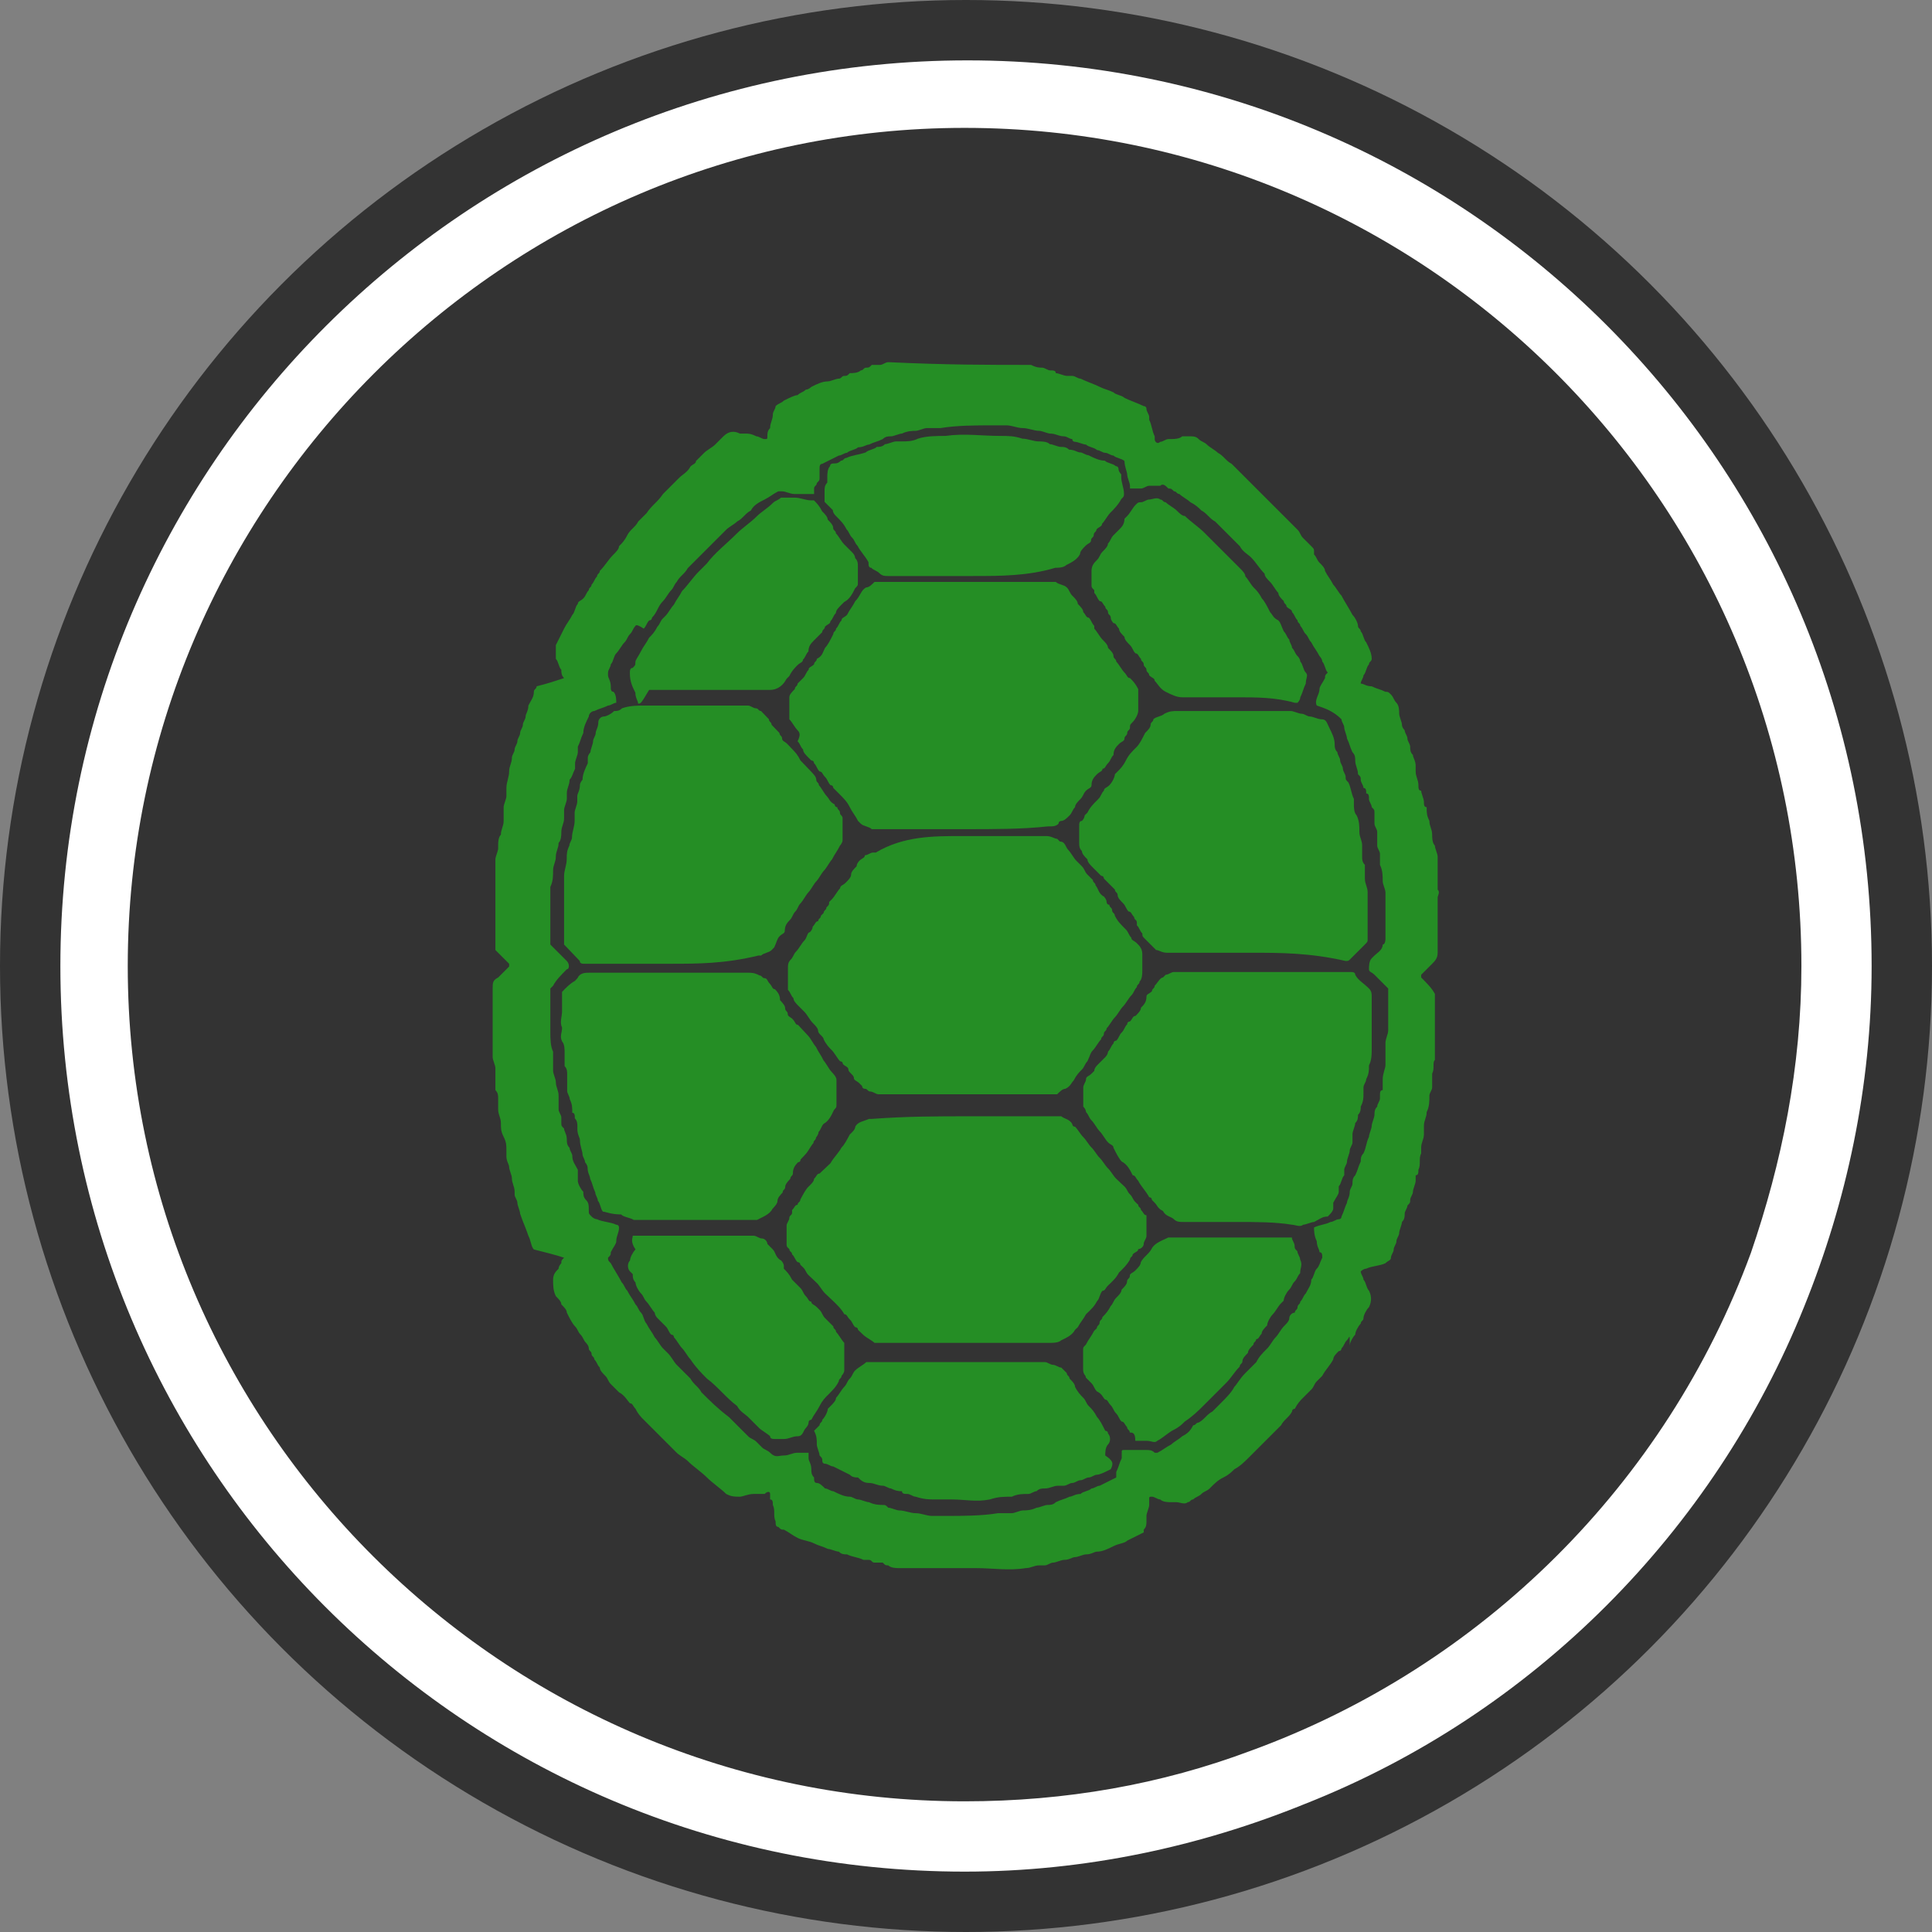<?xml version="1.0" encoding="UTF-8" standalone="no"?>
<!-- Roman Inozemtsev: https://github.com/mir-one/  -->

<svg
   xmlns:dc="http://purl.org/dc/elements/1.1/"
   xmlns:cc="http://creativecommons.org/ns#"
   xmlns:rdf="http://www.w3.org/1999/02/22-rdf-syntax-ns#"
   xmlns:svg="http://www.w3.org/2000/svg"
   xmlns="http://www.w3.org/2000/svg"
   xmlns:sodipodi="http://sodipodi.sourceforge.net/DTD/sodipodi-0.dtd"
   xmlns:inkscape="http://www.inkscape.org/namespaces/inkscape"
   version="1.1"
   id="Layer_1"
   x="0px"
   y="0px"
   viewBox="0 0 64 64"
   xml:space="preserve"
   sodipodi:docname="wB-bg-TN.svg"
   width="64"
   height="64"
   inkscape:version="0.92.3 (2405546, 2018-03-11)"><rect x="0" y="0" width="64" height="64" fill="#808080" stroke="none"/><defs
   id="defs83">
	
	
	

		
		
		
		
		
		
		
		
		
		
		
		
		
		
	
		
		
		
		
		
		
	</defs><sodipodi:namedview
   pagecolor="#ffffff"
   bordercolor="#666666"
   borderopacity="1"
   objecttolerance="10"
   gridtolerance="10"
   guidetolerance="10"
   inkscape:pageopacity="0"
   inkscape:pageshadow="2"
   inkscape:window-width="1366"
   inkscape:window-height="691"
   id="namedview81"
   showgrid="false"
   inkscape:zoom="3.5223881"
   inkscape:cx="-48.76204"
   inkscape:cy="46.909914"
   inkscape:window-x="0"
   inkscape:window-y="0"
   inkscape:window-maximized="1"
   inkscape:current-layer="Layer_1" />
<style
   type="text/css"
   id="style2">
	.st0{fill:#288D44;}
	.st1{fill:none;}
	.st2{fill:#206835;}
	.st3{fill:#FFFFFF;}
	.st4{fill:#58595B;}
</style>

<style
   id="style2-3"
   type="text/css">
	.st0{fill:#3F61AC;}
	.st1{fill:#FFFFFF;}
	.st2{fill:#2B388F;}
	.st3{fill:#58595B;}
</style><style
   type="text/css"
   id="style2-6">
	.st0{fill:#F79420;}
	.st1{fill:#D57E28;}
	.st2{fill:#FFFFFF;}
</style><circle
   style="opacity:1;fill:#333333;fill-opacity:1;fill-rule:nonzero;stroke:none;stroke-width:3;stroke-linecap:round;stroke-linejoin:bevel;stroke-miterlimit:4;stroke-dasharray:none;stroke-dashoffset:0;stroke-opacity:1;paint-order:stroke markers fill"
   id="path4778"
   cx="32"
   cy="32"
   r="32" /><path
   style="fill:#ffffff;stroke-width:1"
   d="M 32.047,2 C 15.489,2 2,15.417 2,32.001 2,48.585 15.396,62 31.955,62 c 4,0 7.814,-0.839 11.255,-2.236 C 50.783,56.782 56.777,50.727 59.769,43.274 61.164,39.827 62,36.007 62,32.001 62,15.417 48.605,2 32.047,2 Z m -0.093,2.236 c 15.256,0 27.72,12.392 27.72,27.765 0,3.354 -0.65,6.521 -1.673,9.502 -2.805,7.64 -8.892,13.695 -16.559,16.49 -2.977,1.118 -6.139,1.678 -9.488,1.678 -15.256,0 -27.722,-12.391 -27.722,-27.67 0,-15.279 12.466,-27.765 27.722,-27.765 z"
   id="path4-6"
   inkscape:connector-curvature="0" /><g
   id="g4899"
   style="fill:#258e25;fill-opacity:1;stroke-width:1.099"
   transform="matrix(0.91,0,0,0.91,1.942,1.623)"><path
     style="fill:#258e25;fill-opacity:1;stroke-width:1.099"
     inkscape:connector-curvature="0"
     id="path48"
     d="m 35.4,11.5 c 0,0 0,0.1 0,0 0.2,0.1 0.3,0.1 0.4,0.1 0.1,0 0.2,0.1 0.3,0.1 0.1,0 0.2,0 0.2,0.1 0.1,0 0.3,0.1 0.4,0.1 0.1,0 0.2,0 0.2,0 0.1,0 0.2,0.1 0.3,0.1 0.2,0.1 0.5,0.2 0.7,0.3 0.2,0.1 0.3,0.1 0.5,0.2 0.1,0.1 0.3,0.1 0.4,0.2 0.2,0.1 0.5,0.2 0.7,0.3 0,0 0.1,0 0.1,0.1 0,0.1 0.1,0.2 0.1,0.3 0,0 0,0.1 0,0.1 0.1,0.2 0.1,0.4 0.2,0.6 0,0 0,0 0,0.1 0,0.1 0.1,0.2 0.2,0.1 0.1,0 0.2,-0.1 0.3,-0.1 0.2,0 0.4,0 0.5,-0.1 0.1,0 0.2,0 0.3,0 0.1,0 0.2,0 0.3,0.1 0.1,0.1 0.2,0.1 0.3,0.2 0.1,0.1 0.3,0.2 0.4,0.3 0.2,0.1 0.3,0.3 0.5,0.4 0.1,0.1 0.2,0.2 0.3,0.3 0.2,0.2 0.4,0.4 0.6,0.6 0.2,0.2 0.4,0.4 0.6,0.6 0.2,0.2 0.4,0.4 0.6,0.6 0.1,0.1 0.2,0.2 0.3,0.3 0.1,0.1 0.1,0.2 0.2,0.3 0,0 0,0 0,0 0.1,0.1 0.2,0.2 0.3,0.3 0.1,0.1 0.1,0.1 0.1,0.2 0,0 0,0 0,0.1 0.1,0.1 0.1,0.2 0.2,0.3 0.1,0.1 0.2,0.2 0.2,0.3 0.1,0.2 0.2,0.3 0.3,0.5 0.1,0.1 0.2,0.3 0.3,0.4 0.1,0.2 0.3,0.5 0.4,0.7 0.1,0.1 0.2,0.3 0.2,0.4 0,0.1 0.1,0.1 0.1,0.2 0.1,0.1 0.1,0.3 0.2,0.4 0.1,0.2 0.2,0.4 0.2,0.6 0,0.1 -0.1,0.1 -0.1,0.2 -0.1,0.1 -0.1,0.3 -0.2,0.4 0,0.1 -0.1,0.2 -0.1,0.3 0.1,0 0.2,0.1 0.4,0.1 0.2,0.1 0.3,0.1 0.5,0.2 0.1,0 0.1,0 0.2,0.1 0.1,0.1 0.1,0.2 0.2,0.3 0.1,0.1 0.1,0.3 0.1,0.4 0,0.1 0.1,0.3 0.1,0.4 0,0.1 0.1,0.2 0.1,0.2 0,0.1 0.1,0.2 0.1,0.3 0,0.1 0.1,0.2 0.1,0.3 0,0.1 0,0.2 0.1,0.3 0,0.1 0.1,0.2 0.1,0.4 0,0.1 0,0.1 0,0.2 0,0.2 0.1,0.3 0.1,0.5 0,0.1 0,0.2 0.1,0.2 0,0.1 0.1,0.3 0.1,0.4 0,0.1 0,0.2 0.1,0.2 0,0.2 0,0.3 0.1,0.5 0,0.2 0.1,0.3 0.1,0.5 0,0.1 0,0.3 0.1,0.4 0,0.1 0.1,0.3 0.1,0.4 0,0.1 0,0.2 0,0.2 0,0.2 0,0.3 0,0.5 0,0.1 0,0.1 0,0.2 0,0.1 0,0.2 0,0.3 0.1,0.1 0,0.2 0,0.3 0,0.7 0,1.3 0,2 0,0.2 -0.1,0.3 -0.2,0.4 -0.1,0.1 -0.3,0.3 -0.4,0.4 0,0 0,0.1 0,0.1 0.2,0.2 0.4,0.4 0.5,0.6 0,0 0,0.1 0,0.1 0,0.8 0,1.5 0,2.3 -0.1,0.1 0,0.3 -0.1,0.5 0,0 0,0 0,0 0,0.2 0,0.3 0,0.5 0,0.1 -0.1,0.2 -0.1,0.3 0,0 0,0 0,0 0,0.2 0,0.4 -0.1,0.6 0,0.2 -0.1,0.3 -0.1,0.5 0,0.1 0,0.2 0,0.3 0,0.2 -0.1,0.3 -0.1,0.5 0,0.1 0,0.2 0,0.2 -0.1,0.2 0,0.4 -0.1,0.6 0,0.1 0,0.2 -0.1,0.2 0,0.1 0,0.1 0,0.2 0,0.1 -0.1,0.3 -0.1,0.4 0,0.1 -0.1,0.2 -0.1,0.3 0,0.1 0,0.1 -0.1,0.2 0,0.1 -0.1,0.2 -0.1,0.3 0,0.1 0,0.2 -0.1,0.3 0,0.1 -0.1,0.3 -0.1,0.4 0,0.1 -0.1,0.2 -0.1,0.3 0,0.1 -0.1,0.2 -0.1,0.3 0,0.1 -0.1,0.2 -0.1,0.3 0,0.1 -0.1,0.1 -0.2,0.2 -0.2,0.1 -0.5,0.1 -0.7,0.2 -0.1,0 -0.2,0.1 -0.2,0.1 0,0.1 0.1,0.2 0.1,0.3 0.1,0.1 0.1,0.3 0.2,0.4 0.1,0.2 0.1,0.4 0,0.6 -0.1,0.1 -0.2,0.3 -0.2,0.4 0,0.1 -0.1,0.1 -0.1,0.2 -0.1,0.1 -0.2,0.3 -0.2,0.4 -0.1,0.1 -0.2,0.3 -0.2,0.4 0,-0.5 0,-0.3 -0.1,-0.2 -0.1,0.1 -0.1,0.2 -0.2,0.3 0,0 0,0.1 -0.1,0.1 -0.1,0.1 -0.2,0.2 -0.2,0.3 -0.1,0.2 -0.3,0.4 -0.4,0.6 -0.1,0.1 -0.1,0.1 -0.2,0.2 -0.1,0.1 -0.1,0.2 -0.2,0.3 0,0 0,0 0,0 -0.1,0.1 -0.2,0.2 -0.3,0.3 -0.1,0.1 -0.2,0.2 -0.3,0.4 0,0 -0.1,0 -0.1,0.1 -0.1,0.2 -0.3,0.3 -0.4,0.5 -0.2,0.2 -0.4,0.4 -0.6,0.6 -0.2,0.2 -0.4,0.4 -0.6,0.6 -0.1,0.1 -0.3,0.3 -0.5,0.4 -0.1,0.1 -0.2,0.2 -0.4,0.3 -0.2,0.1 -0.3,0.2 -0.5,0.4 -0.1,0.1 -0.2,0.1 -0.3,0.2 -0.1,0.1 -0.2,0.1 -0.3,0.2 -0.1,0 -0.1,0.1 -0.2,0.1 -0.1,0.1 -0.3,0 -0.4,0 -0.1,0 -0.1,0 -0.2,0 -0.1,0 -0.3,0 -0.4,-0.1 -0.1,0 -0.2,-0.1 -0.3,-0.1 -0.1,0 -0.1,0 -0.1,0.1 0,0.1 0,0.1 0,0.2 0,0.1 -0.1,0.3 -0.1,0.4 0,0.1 0,0.1 0,0.2 0,0.1 0,0.2 -0.1,0.3 0,0 0,0.1 0,0.1 -0.2,0.1 -0.4,0.2 -0.6,0.3 -0.1,0.1 -0.3,0.1 -0.5,0.2 -0.2,0.1 -0.4,0.2 -0.6,0.2 -0.1,0 -0.2,0.1 -0.4,0.1 -0.1,0 -0.3,0.1 -0.4,0.1 -0.1,0 -0.2,0.1 -0.4,0.1 -0.1,0 -0.3,0.1 -0.4,0.1 -0.1,0 -0.2,0.1 -0.3,0.1 -0.1,0 -0.2,0 -0.2,0 -0.2,0 -0.3,0.1 -0.5,0.1 -0.6,0.1 -1.2,0 -1.8,0 -0.9,0 -1.9,0 -2.8,0 -0.1,0 -0.3,0 -0.4,-0.1 -0.1,0 -0.1,0 -0.2,-0.1 -0.1,0 -0.2,0 -0.3,0 -0.1,0 -0.1,-0.1 -0.2,-0.1 -0.1,0 -0.1,0 -0.2,0 -0.2,-0.1 -0.4,-0.1 -0.6,-0.2 -0.1,0 -0.2,0 -0.3,-0.1 -0.1,0 -0.3,-0.1 -0.4,-0.1 -0.2,-0.1 -0.3,-0.1 -0.5,-0.2 -0.2,-0.1 -0.4,-0.1 -0.6,-0.2 -0.2,-0.1 -0.3,-0.2 -0.5,-0.3 -0.1,0 -0.1,0 -0.2,-0.1 -0.1,0 -0.1,-0.1 -0.1,-0.2 -0.1,-0.2 0,-0.4 -0.1,-0.6 0,-0.1 0,-0.2 -0.1,-0.2 0,-0.1 0,-0.1 0,-0.2 0,-0.1 -0.1,-0.1 -0.2,0 0,0 0,0 0,0 -0.1,0 -0.2,0 -0.4,0 -0.2,0 -0.4,0.1 -0.5,0.1 -0.2,0 -0.3,0 -0.5,-0.1 C 24.1,52.4 23.8,52.2 23.6,52 23.4,51.8 23.1,51.6 22.9,51.4 22.8,51.3 22.6,51.2 22.5,51.1 22.4,51 22.3,50.9 22.3,50.9 22.1,50.7 21.8,50.4 21.6,50.2 21.5,50.1 21.4,50 21.3,49.9 21.2,49.8 21.1,49.7 21,49.5 20.9,49.4 20.9,49.3 20.8,49.3 20.7,49.2 20.6,49 20.4,48.9 20.3,48.8 20.2,48.7 20.1,48.6 20,48.5 20,48.4 19.9,48.3 19.8,48.2 19.7,48.1 19.7,48 c -0.1,-0.1 -0.1,-0.2 -0.2,-0.3 0,-0.1 -0.1,-0.1 -0.1,-0.2 0,-0.1 -0.1,-0.1 -0.1,-0.2 0,-0.1 -0.1,-0.2 -0.1,-0.2 C 19.1,47 19.1,46.9 19,46.8 18.9,46.7 18.9,46.6 18.8,46.5 18.7,46.4 18.6,46.2 18.5,46 c 0,-0.1 -0.1,-0.2 -0.2,-0.3 0,-0.1 -0.1,-0.2 -0.2,-0.3 C 18,45.2 18,45 18,44.8 c 0,-0.2 0.1,-0.3 0.2,-0.4 0,-0.1 0.1,-0.2 0.1,-0.2 0,-0.1 0,-0.1 0.1,-0.2 -0.3,-0.1 -0.7,-0.2 -1.1,-0.3 -0.1,-0.1 -0.1,-0.3 -0.2,-0.5 -0.1,-0.3 -0.2,-0.5 -0.3,-0.8 0,-0.1 -0.1,-0.3 -0.1,-0.4 0,-0.1 -0.1,-0.2 -0.1,-0.3 0,0 0,-0.1 0,-0.1 0,-0.2 -0.1,-0.3 -0.1,-0.5 0,-0.1 -0.1,-0.3 -0.1,-0.4 0,-0.1 -0.1,-0.2 -0.1,-0.4 0,-0.1 0,-0.1 0,-0.2 0,-0.2 0,-0.3 -0.1,-0.5 -0.1,-0.2 -0.1,-0.3 -0.1,-0.5 0,-0.2 -0.1,-0.3 -0.1,-0.5 0,-0.1 0,-0.2 0,-0.4 0,-0.1 0,-0.2 -0.1,-0.3 0,0 0,0 0,-0.1 0,-0.1 0,-0.3 0,-0.4 0,-0.1 0,-0.2 0,-0.3 0,-0.1 -0.1,-0.3 -0.1,-0.4 0,-0.1 0,-0.2 0,-0.3 0,0 0,-0.1 0,-0.1 0,-0.6 0,-1.3 0,-1.9 0,-0.1 0,-0.1 0,-0.2 0,-0.2 0,-0.3 0.2,-0.4 0.1,-0.1 0.3,-0.3 0.4,-0.4 0,0 0,-0.1 0,-0.1 -0.2,-0.2 -0.4,-0.4 -0.5,-0.5 0,0 0,-0.1 0,-0.1 0,-0.7 0,-1.3 0,-2 0,-0.1 0,-0.3 0,-0.4 0,0 0,-0.1 0,-0.1 0,-0.1 0,-0.2 0,-0.3 0,0 0,0 0,0 0,-0.1 0,-0.3 0,-0.4 0,-0.1 0.1,-0.3 0.1,-0.4 0,0 0,0 0,-0.1 0,-0.1 0,-0.3 0.1,-0.4 0,0 0,0 0,0 0,-0.2 0.1,-0.3 0.1,-0.5 0,-0.1 0,-0.2 0,-0.3 0,-0.1 0,-0.1 0,-0.2 0,-0.1 0.1,-0.3 0.1,-0.4 0,-0.1 0,-0.2 0,-0.3 0,-0.2 0.1,-0.4 0.1,-0.6 0,-0.2 0.1,-0.3 0.1,-0.5 0,-0.1 0.1,-0.2 0.1,-0.3 0,-0.1 0.1,-0.2 0.1,-0.3 0,-0.1 0.1,-0.2 0.1,-0.3 0,-0.1 0.1,-0.2 0.1,-0.3 0,-0.1 0.1,-0.2 0.1,-0.3 0,-0.1 0.1,-0.2 0.1,-0.4 0,0 0,0 0,0 0.1,-0.2 0.2,-0.3 0.2,-0.5 0,-0.1 0.1,-0.1 0.1,-0.2 0.4,-0.1 0.7,-0.2 1,-0.3 -0.1,-0.1 -0.1,-0.2 -0.1,-0.3 -0.1,-0.1 -0.1,-0.3 -0.2,-0.4 0,0 0,0 0,0 0,-0.2 0,-0.3 0,-0.5 0.1,-0.2 0.2,-0.4 0.3,-0.6 0.1,-0.2 0.2,-0.3 0.3,-0.5 0.1,-0.1 0.1,-0.3 0.2,-0.4 0,-0.1 0.1,-0.1 0.2,-0.2 0.1,-0.1 0.1,-0.2 0.2,-0.3 0,-0.1 0.1,-0.1 0.1,-0.2 0.1,-0.1 0.1,-0.2 0.2,-0.3 0,-0.1 0.1,-0.1 0.1,-0.2 0.2,-0.2 0.3,-0.4 0.5,-0.6 0.1,-0.1 0.2,-0.2 0.2,-0.3 0.1,-0.1 0.2,-0.2 0.3,-0.4 0.1,-0.2 0.3,-0.3 0.4,-0.5 0.1,-0.1 0.2,-0.2 0.3,-0.3 0.2,-0.3 0.4,-0.4 0.6,-0.7 0.2,-0.2 0.4,-0.4 0.6,-0.6 0.1,-0.1 0.3,-0.2 0.4,-0.4 0.1,-0.1 0.2,-0.1 0.2,-0.2 0.1,-0.1 0.2,-0.2 0.3,-0.3 0.1,-0.1 0.3,-0.2 0.4,-0.3 0.1,-0.1 0.2,-0.2 0.3,-0.3 0.2,-0.2 0.4,-0.2 0.6,-0.1 0.1,0 0.1,0 0.2,0 0.1,0 0.2,0 0.4,0.1 0.1,0 0.2,0.1 0.3,0.1 0.1,0 0.1,0 0.1,-0.1 0,-0.1 0,-0.2 0.1,-0.3 0,-0.2 0.1,-0.3 0.1,-0.5 0,-0.1 0.1,-0.2 0.1,-0.3 0.1,-0.1 0.2,-0.1 0.3,-0.2 0.2,-0.1 0.4,-0.2 0.5,-0.2 0.1,-0.1 0.2,-0.1 0.3,-0.2 0.1,0 0.2,-0.1 0.2,-0.1 0.2,-0.1 0.4,-0.2 0.6,-0.2 0.1,0 0.3,-0.1 0.4,-0.1 0.1,0 0.1,-0.1 0.2,-0.1 0.1,0 0.1,0 0.2,-0.1 0.1,0 0.3,0 0.4,-0.1 0.1,0 0.1,-0.1 0.2,-0.1 0.1,0 0.1,0 0.2,-0.1 0.1,0 0.2,0 0.3,0 0.1,0 0.2,-0.1 0.3,-0.1 2.1,0.1 3.6,0.1 5.2,0.1 z m 10.4,12.4 c -0.1,-0.2 0.1,-0.4 0.1,-0.6 0,-0.1 0.1,-0.2 0.2,-0.4 0,-0.1 0,-0.1 0.1,-0.2 0,0 0,0 0,0 -0.1,-0.1 -0.1,-0.3 -0.2,-0.4 0,-0.1 -0.1,-0.2 -0.1,-0.2 -0.1,-0.2 -0.2,-0.3 -0.3,-0.5 -0.1,-0.1 -0.1,-0.2 -0.2,-0.3 -0.1,-0.1 -0.1,-0.2 -0.2,-0.3 0,-0.1 -0.1,-0.1 -0.1,-0.2 -0.1,-0.1 -0.1,-0.2 -0.2,-0.3 0,-0.1 -0.1,-0.1 -0.2,-0.2 0,-0.1 -0.1,-0.1 -0.1,-0.2 C 44.5,20 44.4,19.9 44.4,19.8 44.3,19.7 44.2,19.5 44.1,19.4 44,19.3 43.9,19.2 43.9,19.1 43.7,18.9 43.6,18.7 43.4,18.5 43.3,18.4 43.1,18.3 43,18.1 42.9,18 42.8,17.9 42.7,17.8 42.5,17.6 42.3,17.4 42.1,17.2 41.9,17.1 41.8,16.9 41.6,16.8 41.5,16.7 41.4,16.6 41.2,16.5 41.1,16.4 40.9,16.3 40.8,16.2 40.7,16.2 40.7,16.1 40.6,16.1 40.5,16 40.5,16 40.4,16 c -0.1,-0.1 -0.2,-0.2 -0.3,-0.1 0,0 -0.1,0 -0.1,0 -0.1,0 -0.2,0 -0.3,0 -0.1,0 -0.2,0.1 -0.3,0.1 -0.1,0 -0.2,0 -0.3,0 0,0 -0.1,0 -0.1,0 0,0 0,-0.1 0,-0.1 0,-0.1 -0.1,-0.3 -0.1,-0.4 0,-0.1 -0.1,-0.3 -0.1,-0.5 -0.1,-0.1 -0.3,-0.1 -0.4,-0.2 -0.1,0 -0.2,-0.1 -0.3,-0.1 -0.1,0 -0.2,-0.1 -0.3,-0.1 -0.1,-0.1 -0.3,-0.1 -0.4,-0.2 -0.1,0 -0.3,-0.1 -0.4,-0.1 0,0 -0.1,0 -0.1,-0.1 -0.1,0 -0.2,-0.1 -0.3,-0.1 -0.2,0 -0.3,-0.1 -0.5,-0.1 -0.1,0 -0.3,-0.1 -0.4,-0.1 -0.2,0 -0.4,-0.1 -0.6,-0.1 -0.2,0 -0.4,-0.1 -0.6,-0.1 -0.2,0 -0.3,0 -0.5,0 -0.6,0 -1.3,0 -1.9,0.1 -0.2,0 -0.3,0 -0.5,0 0,0 0,0 0,0 -0.1,0 -0.3,0.1 -0.4,0.1 -0.1,0 -0.3,0 -0.5,0.1 -0.1,0 -0.3,0.1 -0.4,0.1 -0.1,0 -0.2,0 -0.3,0.1 -0.2,0.1 -0.3,0.1 -0.5,0.2 -0.1,0 -0.2,0.1 -0.4,0.1 -0.1,0.1 -0.3,0.1 -0.4,0.2 -0.1,0 -0.2,0.1 -0.3,0.1 -0.2,0.1 -0.4,0.2 -0.6,0.3 -0.1,0 -0.1,0.1 -0.1,0.2 0,0.1 0,0.2 0,0.3 0,0.1 0,0.1 -0.1,0.2 0,0.1 -0.1,0.1 -0.1,0.2 0,0.1 0,0.1 0,0.2 0,0 0,0 -0.1,0 -0.2,0 -0.4,0 -0.6,0 -0.2,0 -0.3,-0.1 -0.5,-0.1 0,0 -0.1,0 -0.1,0 -0.2,0.1 -0.3,0.2 -0.5,0.3 -0.2,0.1 -0.4,0.2 -0.5,0.4 -0.2,0.1 -0.3,0.3 -0.5,0.4 -0.1,0.1 -0.3,0.2 -0.4,0.3 -0.1,0.1 -0.3,0.3 -0.4,0.4 -0.2,0.2 -0.4,0.4 -0.6,0.6 -0.1,0.1 -0.3,0.3 -0.4,0.4 -0.1,0.2 -0.3,0.3 -0.4,0.5 -0.1,0.1 -0.1,0.2 -0.2,0.3 -0.1,0.1 -0.2,0.3 -0.3,0.4 -0.2,0.2 -0.2,0.4 -0.4,0.6 0,0 0,0.1 -0.1,0.1 -0.1,0.1 -0.1,0.2 -0.2,0.3 C 21,20.9 21,21 21,21 c -0.1,0.1 -0.1,0.2 -0.2,0.3 -0.1,0.1 -0.1,0.2 -0.2,0.3 -0.1,0.1 -0.2,0.3 -0.3,0.4 -0.1,0.1 -0.1,0.3 -0.2,0.4 0,0.1 -0.1,0.2 -0.1,0.3 0,0.1 0,0.1 0,0.1 0,0.1 0.1,0.2 0.1,0.4 0,0.1 0,0.2 0.1,0.2 0.1,0.1 0.1,0.3 0.1,0.4 0,0 0,0 0,0 -0.1,0 -0.2,0.1 -0.3,0.1 -0.2,0.1 -0.3,0.1 -0.5,0.2 -0.1,0 -0.2,0.1 -0.2,0.2 -0.1,0.2 -0.2,0.4 -0.2,0.6 -0.1,0.2 -0.1,0.3 -0.2,0.5 0,0.1 0,0.1 0,0.2 0,0.1 -0.1,0.3 -0.1,0.4 0,0.1 0,0.1 0,0.2 -0.1,0.2 -0.1,0.3 -0.2,0.4 0,0.2 -0.1,0.3 -0.1,0.5 0,0.1 0,0.1 0,0.2 0,0.1 -0.1,0.3 -0.1,0.4 0,0.1 0,0.2 0,0.3 0,0.2 -0.1,0.3 -0.1,0.5 0,0.1 0,0.3 -0.1,0.4 0,0.2 -0.1,0.3 -0.1,0.5 0,0.2 -0.1,0.3 -0.1,0.5 0,0.2 0,0.4 -0.1,0.6 0,0.1 0,0.3 0,0.4 0,0.1 0,0.3 0,0.4 0,0.2 0,0.4 0,0.6 0,0.2 0,0.4 0,0.6 0,0 0,0.1 0,0.1 0.2,0.2 0.4,0.4 0.6,0.6 0.1,0.1 0.1,0.3 0,0.3 -0.2,0.2 -0.4,0.4 -0.5,0.6 0,0 -0.1,0.1 -0.1,0.1 0,0.2 0,0.5 0,0.7 0,0.2 0,0.4 0,0.5 0,0.1 0,0.3 0,0.4 0,0.2 0,0.5 0.1,0.7 0,0.1 0,0.3 0,0.4 0,0.1 0,0.2 0,0.3 0,0.1 0.1,0.3 0.1,0.4 0,0 0,0 0,0 0,0.2 0.1,0.3 0.1,0.5 0,0.1 0,0.2 0,0.3 0,0.1 0,0.1 0,0.2 0,0.1 0.1,0.2 0.1,0.3 0,0.1 0,0.1 0,0.2 0,0.1 0,0.1 0.1,0.2 0,0.1 0.1,0.2 0.1,0.4 0,0.1 0,0.2 0.1,0.3 0,0.1 0.1,0.2 0.1,0.3 0,0.2 0.1,0.3 0.2,0.5 0,0 0,0.1 0,0.2 0,0.1 0,0.1 0,0.2 0,0.1 0.1,0.3 0.2,0.4 0,0.1 0,0.2 0.1,0.3 0.1,0.1 0.1,0.2 0.1,0.4 0,0.1 0,0.1 0.1,0.2 0.1,0.1 0.2,0.1 0.2,0.1 0.2,0.1 0.5,0.1 0.7,0.2 0.1,0 0.1,0.1 0.1,0.1 0,0.2 -0.1,0.3 -0.1,0.5 0,0.1 -0.1,0.2 -0.2,0.4 0,0.1 0,0.1 -0.1,0.2 0,0.1 0,0.1 0.1,0.2 0.1,0.2 0.3,0.5 0.4,0.7 0.1,0.1 0.1,0.2 0.2,0.3 0.1,0.2 0.2,0.3 0.3,0.5 0.1,0.1 0.1,0.2 0.2,0.3 0.1,0.1 0.1,0.3 0.2,0.4 0.1,0.2 0.2,0.3 0.3,0.5 0.1,0.1 0.2,0.3 0.3,0.4 0.1,0.1 0.1,0.1 0.2,0.2 0.1,0.1 0.2,0.3 0.3,0.4 0.2,0.2 0.3,0.3 0.5,0.5 0.1,0.2 0.3,0.3 0.4,0.5 0.3,0.3 0.6,0.6 1,0.9 0.2,0.2 0.4,0.4 0.6,0.6 0,0 0.1,0.1 0.1,0.1 0.1,0.1 0.2,0.1 0.3,0.2 0.1,0.1 0.1,0.1 0.2,0.2 0.1,0.1 0.2,0.1 0.3,0.2 0.2,0.2 0.3,0.1 0.5,0.1 0.2,0 0.3,-0.1 0.5,-0.1 0.1,0 0.2,0 0.3,0 0,0 0.1,0 0.1,0 0,0.1 0,0.1 0,0.2 0,0.1 0.1,0.2 0.1,0.4 0,0.1 0,0.2 0.1,0.3 0,0.1 0,0.2 0.1,0.2 0.1,0 0.2,0.1 0.3,0.2 0.1,0 0.2,0.1 0.3,0.1 0.2,0.1 0.4,0.2 0.6,0.2 0.1,0 0.2,0.1 0.3,0.1 0.1,0 0.3,0.1 0.4,0.1 0.2,0.1 0.4,0.1 0.5,0.1 0.1,0 0.1,0 0.2,0.1 0.1,0 0.3,0.1 0.4,0.1 0.2,0 0.4,0.1 0.6,0.1 0.2,0 0.4,0.1 0.6,0.1 0.2,0 0.3,0 0.5,0 0.6,0 1.3,0 1.9,-0.1 0.2,0 0.3,0 0.5,0 0,0 0,0 0,0 0.1,0 0.3,-0.1 0.4,-0.1 0.1,0 0.3,0 0.5,-0.1 0.1,0 0.3,-0.1 0.4,-0.1 0.1,0 0.2,0 0.3,-0.1 0.2,-0.1 0.3,-0.1 0.5,-0.2 0.1,0 0.2,-0.1 0.4,-0.1 0.1,-0.1 0.3,-0.1 0.4,-0.2 0.1,0 0.2,-0.1 0.3,-0.1 0.2,-0.1 0.4,-0.2 0.6,-0.3 0,-0.1 0,-0.2 0,-0.2 0.1,-0.2 0.1,-0.3 0.2,-0.5 0,-0.1 0,-0.1 0,-0.2 0,-0.1 0,-0.1 0.1,-0.1 0.2,0 0.4,0 0.6,0 0.1,0 0.1,0 0.2,0 0.1,0 0.2,0 0.3,0.1 0,0 0,0 0.1,0 0.2,-0.1 0.3,-0.2 0.5,-0.3 0.1,-0.1 0.3,-0.2 0.4,-0.3 0.2,-0.1 0.3,-0.2 0.4,-0.4 0.1,0 0.1,-0.1 0.2,-0.1 0.2,-0.1 0.3,-0.3 0.5,-0.4 0.1,-0.1 0.2,-0.2 0.3,-0.3 0.2,-0.2 0.4,-0.4 0.5,-0.6 0.1,-0.1 0.2,-0.3 0.4,-0.5 0.1,-0.1 0.3,-0.3 0.4,-0.4 0.1,-0.2 0.2,-0.3 0.4,-0.5 0.1,-0.1 0.2,-0.3 0.3,-0.4 0.1,-0.1 0.2,-0.3 0.3,-0.4 0.1,-0.1 0.2,-0.2 0.2,-0.3 0,-0.1 0.1,-0.2 0.2,-0.2 0,-0.1 0.1,-0.1 0.1,-0.2 0,-0.1 0.1,-0.1 0.1,-0.2 0.1,-0.1 0.1,-0.2 0.2,-0.3 0.1,-0.2 0.2,-0.3 0.2,-0.5 0.1,-0.1 0.1,-0.3 0.2,-0.4 0.1,-0.1 0.1,-0.2 0.2,-0.4 0,0 0,0 0,0 0,-0.1 0,-0.2 -0.1,-0.2 0,-0.1 -0.1,-0.2 -0.1,-0.4 -0.1,-0.2 -0.1,-0.4 -0.1,-0.5 0.2,-0.1 0.4,-0.1 0.6,-0.2 0.1,0 0.2,-0.1 0.3,-0.1 0,0 0.1,0 0.1,-0.1 0.1,-0.2 0.1,-0.3 0.2,-0.5 0,-0.1 0.1,-0.2 0.1,-0.4 0,-0.1 0.1,-0.2 0.1,-0.3 0,-0.1 0,-0.2 0.1,-0.3 0.1,-0.2 0.1,-0.3 0.2,-0.5 0,-0.1 0,-0.2 0.1,-0.3 0.1,-0.2 0.1,-0.4 0.2,-0.6 0,-0.1 0.1,-0.3 0.1,-0.4 0,-0.1 0.1,-0.3 0.1,-0.4 0,-0.1 0,-0.2 0.1,-0.3 0,-0.1 0.1,-0.2 0.1,-0.3 0,0 0,-0.1 0,-0.1 0,-0.1 0,-0.2 0.1,-0.2 0,-0.1 0,-0.2 0,-0.4 0,-0.2 0.1,-0.4 0.1,-0.5 0,-0.1 0,-0.3 0,-0.4 0,-0.1 0,-0.3 0,-0.4 0,0 0,0 0,0 0,-0.2 0.1,-0.3 0.1,-0.5 0,-0.1 0,-0.3 0,-0.4 0,-0.2 0,-0.4 0,-0.6 0,-0.2 0,-0.4 0,-0.5 0,0 0,0 0,0 -0.1,-0.1 -0.1,-0.1 -0.2,-0.2 -0.1,-0.1 -0.2,-0.2 -0.3,-0.3 -0.1,-0.1 -0.2,-0.1 -0.2,-0.2 0,-0.1 0,-0.3 0.1,-0.4 0,0 0.1,-0.1 0.1,-0.1 0.1,-0.1 0.3,-0.2 0.3,-0.4 0.1,0 0.1,-0.2 0.1,-0.2 0,-0.2 0,-0.3 0,-0.5 0,-0.2 0,-0.5 0,-0.7 0,-0.2 0,-0.3 0,-0.5 0,0 0,0 0,0 0,-0.1 -0.1,-0.3 -0.1,-0.4 0,-0.2 0,-0.4 -0.1,-0.6 0,-0.1 0,-0.2 0,-0.4 0,0 0,0 0,0 0,-0.1 -0.1,-0.2 -0.1,-0.3 0,-0.1 0,-0.2 0,-0.3 0,-0.1 0,-0.2 0,-0.2 0,-0.1 -0.1,-0.2 -0.1,-0.3 0,-0.1 0,-0.2 0,-0.2 0,-0.1 0,-0.1 0,-0.2 0,-0.1 0,-0.1 -0.1,-0.2 0,-0.1 -0.1,-0.2 -0.1,-0.3 0,-0.1 0,-0.2 -0.1,-0.2 0,-0.1 0,-0.2 -0.1,-0.2 0,-0.1 -0.1,-0.2 -0.1,-0.3 0,-0.1 0,-0.1 -0.1,-0.2 0,-0.2 -0.1,-0.3 -0.1,-0.5 0,-0.1 0,-0.2 -0.1,-0.3 -0.1,-0.2 -0.1,-0.3 -0.2,-0.5 0,-0.1 -0.1,-0.3 -0.1,-0.4 0,-0.1 -0.1,-0.2 -0.1,-0.3 -0.3,-0.3 -0.6,-0.4 -0.9,-0.5 z"
     class="st3" /><path
     style="fill:#258e25;fill-opacity:1;stroke-width:1.099"
     inkscape:connector-curvature="0"
     id="path50"
     d="m 32.849,28.651 c 1,0 2,0 3.1,0 0.2,0 0.3,0.1 0.4,0.1 0,0 0.1,0.1 0.1,0.1 0.2,0 0.2,0.2 0.3,0.3 0.1,0.1 0.2,0.3 0.3,0.4 0.1,0.1 0.1,0.1 0.2,0.2 0.1,0.1 0.1,0.2 0.2,0.3 0.1,0.1 0.1,0.1 0.2,0.2 0,0.1 0.1,0.1 0.1,0.2 0.1,0.1 0.1,0.3 0.3,0.4 0,0 0.1,0.1 0.1,0.2 0,0 0,0.1 0.1,0.1 0,0.1 0.1,0.1 0.1,0.2 0,0.1 0.1,0.1 0.1,0.2 0.1,0.2 0.2,0.3 0.4,0.5 0.1,0.1 0.1,0.2 0.2,0.3 0,0.1 0.1,0.1 0.2,0.2 0.1,0.1 0.2,0.2 0.2,0.4 0,0.2 0,0.4 0,0.6 0,0.1 0,0.3 -0.1,0.4 0,0.1 -0.1,0.1 -0.1,0.2 -0.1,0.1 -0.1,0.2 -0.2,0.3 -0.1,0.1 -0.2,0.3 -0.3,0.4 -0.1,0.1 -0.2,0.3 -0.3,0.4 -0.1,0.1 -0.2,0.3 -0.3,0.4 0,0.1 -0.1,0.1 -0.1,0.2 0,0.1 -0.1,0.1 -0.1,0.2 -0.1,0.1 -0.2,0.3 -0.3,0.4 -0.1,0.1 -0.1,0.2 -0.2,0.4 -0.1,0.1 -0.1,0.2 -0.2,0.3 -0.1,0.1 -0.2,0.2 -0.3,0.4 -0.1,0.1 -0.1,0.2 -0.3,0.3 -0.1,0 -0.2,0.1 -0.3,0.2 0,0 -0.1,0 -0.1,0 -2.1,0 -4.3,0 -6.4,0 -0.1,0 -0.2,-0.1 -0.3,-0.1 -0.1,0 -0.1,-0.1 -0.2,-0.1 -0.1,0 -0.1,-0.1 -0.1,-0.1 0,0 -0.1,-0.1 -0.1,-0.1 -0.1,-0.1 -0.2,-0.1 -0.2,-0.2 0,-0.1 -0.2,-0.2 -0.2,-0.3 0,-0.1 -0.1,-0.1 -0.2,-0.2 0,0 0,-0.1 -0.1,-0.1 -0.1,-0.1 -0.2,-0.3 -0.3,-0.4 -0.1,-0.1 -0.2,-0.2 -0.3,-0.4 0,-0.1 -0.2,-0.2 -0.2,-0.3 0,-0.1 -0.1,-0.2 -0.2,-0.3 -0.1,-0.1 -0.2,-0.3 -0.3,-0.4 -0.1,-0.1 -0.1,-0.1 -0.2,-0.2 -0.1,-0.1 -0.2,-0.2 -0.2,-0.3 -0.1,-0.1 -0.1,-0.2 -0.2,-0.3 0,0 0,-0.1 0,-0.1 0,-0.2 0,-0.4 0,-0.7 0,-0.1 0,-0.2 0.1,-0.3 0.1,-0.1 0.1,-0.2 0.2,-0.3 0.1,-0.1 0.2,-0.3 0.3,-0.4 0.1,-0.1 0.1,-0.3 0.2,-0.3 0,0 0.1,-0.1 0.1,-0.2 0,0 0,0 0,0 0.1,-0.1 0.1,-0.2 0.2,-0.2 0,-0.1 0.1,-0.1 0.1,-0.2 0,0 0.1,-0.1 0.1,-0.1 0,-0.1 0.1,-0.1 0.1,-0.2 0.1,-0.1 0.1,-0.1 0.1,-0.2 0,0 0.1,-0.1 0.1,-0.1 0.1,-0.1 0.2,-0.3 0.3,-0.4 0,-0.1 0.1,-0.1 0.2,-0.2 0.1,-0.1 0.2,-0.2 0.2,-0.3 0,-0.1 0.1,-0.2 0.2,-0.3 0,-0.1 0.1,-0.2 0.1,-0.2 0.1,-0.1 0.2,-0.1 0.2,-0.2 0.1,0 0.2,-0.1 0.3,-0.1 0,0 0.1,0 0.1,0 1,-0.6 2.1,-0.6 3.1,-0.6 z"
     class="st3" /><path
     style="fill:#258e25;fill-opacity:1;stroke-width:1.099"
     inkscape:connector-curvature="0"
     id="path52"
     d="m 33.1,38.852 c 1.1,0 2.1,0 3.2,0 0.1,0 0.1,0 0.2,0 0.1,0.095 0.3,0.095 0.4,0.284 0,0 0,0.095 0.1,0.095 0.1,0.095 0.2,0.284 0.3,0.379 0.1,0.095 0.2,0.284 0.3,0.379 0.1,0.095 0.2,0.284 0.3,0.379 0.1,0.095 0.2,0.284 0.3,0.379 0.1,0.095 0.2,0.284 0.3,0.379 0.1,0.095 0.2,0.19 0.3,0.284 0.1,0.095 0.1,0.19 0.2,0.284 0.1,0.095 0.1,0.19 0.2,0.284 0,0 0.1,0.095 0.1,0.095 0,0.095 0.1,0.095 0.1,0.19 0.1,0.095 0.1,0.19 0.2,0.19 0,0 0,0.095 0,0.095 0,0.19 0,0.474 0,0.664 0,0.095 -0.1,0.19 -0.1,0.284 0,0.095 -0.1,0.19 -0.2,0.19 0,0.095 -0.1,0.095 -0.2,0.19 0,0.095 -0.1,0.095 -0.1,0.19 -0.1,0.19 -0.3,0.379 -0.4,0.474 -0.1,0.19 -0.2,0.284 -0.4,0.474 -0.1,0.095 -0.1,0.19 -0.2,0.19 -0.1,0.095 -0.1,0.284 -0.2,0.379 -0.1,0.19 -0.2,0.284 -0.4,0.474 -0.1,0.19 -0.2,0.284 -0.3,0.474 0,0 -0.1,0.095 -0.1,0.095 -0.1,0.19 -0.3,0.284 -0.5,0.379 C 36.4,47.1 36.2,47.1 36.1,47.1 c -2.1,0 -4.2,0 -6.2,0 -0.1,0 -0.1,0 -0.2,0 -0.1,-0.095 -0.3,-0.19 -0.4,-0.284 0,0 -0.1,-0.095 -0.1,-0.095 0,0 -0.1,-0.095 -0.1,-0.095 0,0 0,-0.095 -0.1,-0.095 -0.1,-0.095 -0.1,-0.19 -0.2,-0.284 -0.1,-0.095 -0.1,-0.19 -0.2,-0.19 -0.1,-0.19 -0.3,-0.379 -0.4,-0.474 -0.1,-0.095 -0.2,-0.19 -0.3,-0.284 -0.1,-0.095 -0.2,-0.284 -0.3,-0.379 -0.1,-0.095 -0.2,-0.19 -0.3,-0.284 -0.1,-0.095 -0.1,-0.19 -0.2,-0.284 0,0 -0.1,-0.095 -0.1,-0.095 0,0 0,-0.095 -0.1,-0.095 -0.1,-0.095 -0.1,-0.19 -0.2,-0.284 0,-0.095 -0.1,-0.095 -0.1,-0.19 -0.1,-0.095 -0.1,-0.095 -0.1,-0.19 0,-0.19 0,-0.474 0,-0.664 0,-0.095 0.1,-0.19 0.1,-0.284 0,-0.095 0.1,-0.095 0.1,-0.19 0,0 0,0 0,-0.095 0.1,-0.095 0.1,-0.19 0.2,-0.19 0,-0.095 0.1,-0.095 0.1,-0.19 0.1,-0.19 0.2,-0.379 0.3,-0.474 0.1,-0.095 0.2,-0.19 0.2,-0.284 0.1,-0.095 0.1,-0.19 0.2,-0.19 0,0 0.1,-0.095 0.1,-0.095 0.1,-0.095 0.2,-0.19 0.3,-0.284 0.1,-0.19 0.3,-0.379 0.4,-0.569 0.1,-0.095 0.2,-0.284 0.3,-0.474 0.1,-0.095 0.2,-0.19 0.2,-0.284 0.1,-0.19 0.3,-0.19 0.5,-0.284 0,0 0.1,0 0.1,0 1.3,-0.095 2.4,-0.095 3.5,-0.095 z"
     class="st3" /><path
     style="fill:#258e25;fill-opacity:1;stroke-width:1.099"
     inkscape:connector-curvature="0"
     id="path54"
     d="m 33,28.4 c -1.1,0 -2.1,0 -3.2,0 -0.1,0 -0.1,0 -0.2,0 -0.1,-0.1 -0.3,-0.1 -0.4,-0.2 0,0 -0.1,-0.1 -0.1,-0.1 C 29,27.9 28.9,27.8 28.8,27.6 28.7,27.4 28.6,27.3 28.4,27.1 28.3,27 28.3,27 28.2,26.9 c 0,0 0,-0.1 -0.1,-0.1 C 28,26.7 28,26.6 27.9,26.5 27.8,26.4 27.8,26.3 27.7,26.3 27.6,26.2 27.6,26.1 27.5,26 c 0,0 0,-0.1 -0.1,-0.1 0,0 -0.1,-0.1 -0.1,-0.1 C 27.2,25.7 27.1,25.6 27.1,25.5 27,25.4 27,25.3 26.9,25.2 27,25 27,24.9 26.9,24.8 c -0.1,-0.1 -0.2,-0.3 -0.3,-0.4 0,0 0,-0.1 0,-0.1 0,-0.2 0,-0.5 0,-0.7 0,-0.1 0.1,-0.2 0.2,-0.3 0,-0.1 0.1,-0.1 0.1,-0.2 C 27,23 27,23 27.1,22.9 c 0.1,-0.1 0.1,-0.2 0.2,-0.3 0,-0.1 0.1,-0.1 0.2,-0.2 0,-0.1 0.1,-0.1 0.1,-0.2 0,0 0,0 0,0 0.2,-0.1 0.2,-0.2 0.3,-0.4 0.1,-0.1 0.2,-0.3 0.3,-0.5 0,-0.1 0.1,-0.1 0.1,-0.2 0.1,-0.1 0.1,-0.2 0.2,-0.3 0,-0.1 0.1,-0.1 0.2,-0.2 0.1,-0.2 0.2,-0.3 0.3,-0.5 0.2,-0.2 0.2,-0.4 0.4,-0.5 0.1,0 0.2,-0.1 0.3,-0.2 0,0 0,0 0.1,0 2.1,0 4.3,0 6.4,0 0,0 0.1,0 0.1,0 0.1,0.1 0.3,0.1 0.4,0.2 0.1,0.1 0.1,0.2 0.2,0.3 0.1,0.1 0.2,0.2 0.2,0.3 0.1,0.1 0.2,0.2 0.2,0.3 0.1,0.1 0.1,0.2 0.2,0.2 0.1,0.1 0.1,0.2 0.2,0.3 0,0 0,0 0,0.1 0.1,0.1 0.2,0.3 0.3,0.4 0.1,0.1 0.2,0.2 0.2,0.3 0.1,0.1 0.2,0.2 0.2,0.3 0,0.1 0.1,0.1 0.1,0.2 0.1,0.1 0.2,0.3 0.3,0.4 0.1,0.1 0.1,0.2 0.2,0.2 0.1,0.1 0.2,0.2 0.3,0.4 0,0 0,0.1 0,0.1 0,0.2 0,0.4 0,0.7 0,0.1 -0.1,0.3 -0.2,0.4 -0.1,0.1 -0.1,0.1 -0.1,0.2 0,0.1 -0.1,0.1 -0.1,0.2 0,0.1 -0.1,0.1 -0.1,0.2 0,0.1 -0.1,0.1 -0.2,0.2 -0.1,0.1 -0.2,0.2 -0.2,0.4 -0.1,0.1 -0.1,0.2 -0.2,0.3 -0.1,0.1 -0.1,0.2 -0.2,0.2 0,0.1 -0.1,0.1 -0.2,0.2 -0.1,0.1 -0.2,0.2 -0.2,0.4 0,0.1 -0.1,0.1 -0.2,0.2 -0.1,0.1 -0.1,0.2 -0.2,0.3 -0.1,0.1 -0.2,0.2 -0.2,0.3 -0.1,0.1 -0.1,0.2 -0.2,0.3 -0.1,0.1 -0.2,0.2 -0.3,0.2 0,0 -0.1,0 -0.1,0.1 -0.1,0.1 -0.2,0.1 -0.4,0.1 -0.9,0.1 -1.9,0.1 -3,0.1 z"
     class="st3" /><path
     style="fill:#258e25;fill-opacity:1;stroke-width:1.099"
     inkscape:connector-curvature="0"
     id="path56"
     d="m 22.22,33.3 c -1.051,0 -2.006,0 -3.056,0 -0.096,0 -0.191,0 -0.191,-0.1 C 18.782,33 18.591,32.8 18.4,32.6 c 0,0 0,-0.1 0,-0.1 0,-0.2 0,-0.3 0,-0.5 0,-0.2 0,-0.4 0,-0.7 0,-0.1 0,-0.2 0,-0.3 0,-0.2 0,-0.4 0,-0.6 0,-0.1 0,-0.2 0,-0.3 0,-0.2 0.096,-0.4 0.096,-0.6 0,-0.2 0,-0.3 0.096,-0.5 0,-0.1 0.096,-0.2 0.096,-0.3 0,0 0,0 0,0 0,-0.2 0.096,-0.4 0.096,-0.6 0,-0.1 0,-0.2 0,-0.3 0,-0.1 0.096,-0.3 0.096,-0.4 0,-0.1 0,-0.1 0,-0.2 0,-0.1 0.096,-0.2 0.096,-0.4 0,-0.1 0.096,-0.2 0.096,-0.2 0,-0.2 0.096,-0.4 0.191,-0.6 0,0 0,-0.1 0,-0.2 0,-0.1 0.096,-0.2 0.096,-0.2 0,-0.1 0.096,-0.3 0.096,-0.4 0,-0.1 0.096,-0.2 0.096,-0.3 0,-0.1 0.096,-0.2 0.096,-0.4 0,-0.1 0.096,-0.2 0.191,-0.2 0.096,0 0.287,-0.1 0.382,-0.2 0.096,0 0.191,0 0.287,-0.1 0.287,-0.1 0.573,-0.1 0.86,-0.1 1.242,0 2.483,0 3.725,0 0.096,0 0.191,0.1 0.287,0.1 0.096,0 0.096,0.1 0.191,0.1 0.096,0.1 0.191,0.2 0.287,0.3 0,0.1 0.096,0.1 0.096,0.2 0.096,0.1 0.191,0.2 0.287,0.3 0,0.1 0.096,0.1 0.096,0.2 0,0.1 0.096,0.1 0.191,0.2 0.096,0.1 0.096,0.1 0.191,0.2 0.096,0.1 0.191,0.2 0.287,0.4 0,0 0.096,0.1 0.096,0.1 0,0 0,0 0,0 0.096,0.1 0.191,0.2 0.287,0.3 0.096,0.1 0.191,0.2 0.191,0.3 0,0.1 0.096,0.1 0.096,0.2 0.096,0.1 0.191,0.3 0.287,0.4 0.096,0.1 0.096,0.2 0.287,0.3 0,0 0,0.1 0.096,0.1 0,0.1 0.096,0.1 0.096,0.2 0,0.1 0.096,0.1 0.096,0.2 0,0.3 0,0.5 0,0.8 0,0.1 -0.096,0.2 -0.096,0.2 -0.096,0.2 -0.191,0.3 -0.287,0.5 -0.096,0.1 -0.191,0.3 -0.287,0.4 -0.096,0.1 -0.191,0.3 -0.287,0.4 -0.096,0.1 -0.191,0.3 -0.287,0.4 -0.096,0.1 -0.191,0.3 -0.287,0.4 -0.096,0.1 -0.096,0.2 -0.191,0.3 -0.096,0.1 -0.096,0.2 -0.191,0.3 -0.096,0.1 -0.191,0.2 -0.191,0.4 0,0.1 -0.096,0.1 -0.191,0.2 -0.096,0.1 -0.096,0.2 -0.191,0.4 0,0 -0.096,0.1 -0.096,0.1 -0.096,0.1 -0.287,0.1 -0.382,0.2 0,0 -0.096,0 -0.096,0 -1.242,0.3 -2.197,0.3 -3.247,0.3 z"
     class="st3" /><path
     style="fill:#258e25;fill-opacity:1;stroke-width:1.099"
     inkscape:connector-curvature="0"
     id="path58"
     d="m 43.451,32.899 c -1,0 -2.1,0 -3.1,0 -0.2,0 -0.3,-0.1 -0.4,-0.1 0,0 -0.1,-0.1 -0.1,-0.1 -0.1,-0.1 -0.2,-0.2 -0.3,-0.3 -0.1,-0.1 -0.1,-0.1 -0.1,-0.2 -0.1,-0.1 -0.1,-0.2 -0.2,-0.3 0,0 0,0 0,-0.1 0,-0.1 -0.1,-0.1 -0.1,-0.2 -0.1,-0.1 -0.1,-0.2 -0.2,-0.2 -0.1,-0.1 -0.1,-0.2 -0.2,-0.3 -0.1,-0.1 -0.2,-0.2 -0.2,-0.3 0,-0.1 -0.1,-0.1 -0.1,-0.2 -0.1,-0.1 -0.1,-0.1 -0.2,-0.2 -0.1,-0.1 -0.1,-0.1 -0.2,-0.2 0,0 0,-0.1 -0.1,-0.1 -0.1,-0.1 -0.1,-0.1 -0.2,-0.2 0,0 -0.1,-0.1 -0.1,-0.1 -0.1,-0.1 -0.2,-0.2 -0.2,-0.3 -0.1,-0.1 -0.2,-0.2 -0.2,-0.3 -0.1,-0.1 -0.1,-0.2 -0.1,-0.3 0,-0.2 0,-0.4 0,-0.6 0,-0.1 0,-0.2 0.1,-0.2 0.1,-0.1 0.1,-0.2 0.1,-0.2 0,0 0.1,-0.1 0.1,-0.1 0.1,-0.2 0.2,-0.3 0.4,-0.5 0.1,-0.1 0.1,-0.2 0.2,-0.3 0,-0.1 0.1,-0.1 0.2,-0.2 0.1,-0.1 0.2,-0.3 0.2,-0.4 0,0 0.1,-0.1 0.1,-0.1 0.1,-0.1 0.2,-0.2 0.3,-0.4 0.1,-0.2 0.2,-0.3 0.4,-0.5 0.1,-0.1 0.2,-0.3 0.3,-0.5 0.1,-0.1 0.2,-0.2 0.2,-0.3 0,-0.1 0.1,-0.1 0.1,-0.2 0.1,-0.1 0.3,-0.1 0.4,-0.2 0.2,-0.1 0.3,-0.1 0.5,-0.1 1.4,0 2.8,0 4.1,0 0.1,0 0.3,0.1 0.4,0.1 0.1,0 0.2,0.1 0.3,0.1 0.1,0 0.3,0.1 0.4,0.1 0.2,0 0.2,0.1 0.3,0.3 0.1,0.2 0.2,0.4 0.2,0.6 0,0.1 0,0.2 0.1,0.3 0,0.1 0.1,0.2 0.1,0.3 0,0.1 0.1,0.2 0.1,0.3 0,0.1 0.1,0.2 0.1,0.3 0,0.1 0,0.1 0.1,0.2 0.1,0.2 0.1,0.4 0.2,0.6 0,0 0,0.1 0,0.2 0,0.1 0,0.3 0.1,0.4 0.1,0.2 0.1,0.4 0.1,0.6 0,0.2 0.1,0.3 0.1,0.5 0,0.1 0,0.3 0,0.4 0,0.1 0,0.2 0.1,0.3 0,0 0,0 0,0 0,0.2 0,0.3 0,0.5 0,0.2 0.1,0.3 0.1,0.5 0,0 0,0 0,0 0,0.3 0,0.6 0,0.9 0,0.3 0,0.5 0,0.8 0,0.1 0,0.1 -0.1,0.2 -0.2,0.2 -0.3,0.3 -0.5,0.5 -0.1,0.1 -0.1,0.1 -0.2,0.1 -1.3,-0.3 -2.4,-0.3 -3.4,-0.3 z"
     class="st3" /><path
     style="fill:#258e25;fill-opacity:1;stroke-width:1.099"
     inkscape:connector-curvature="0"
     id="path60"
     d="m 43,42.7 c -0.7,0 -1.3,0 -2,0 -0.2,0 -0.3,0 -0.4,-0.1 C 40.5,42.5 40.3,42.5 40.2,42.3 40,42.2 40,42.1 39.9,42 c 0,0 -0.1,-0.1 -0.1,-0.1 0,0 0,-0.1 -0.1,-0.1 C 39.6,41.6 39.4,41.4 39.3,41.2 39.2,41.1 39.2,41 39.1,41 39,40.8 38.9,40.6 38.7,40.5 38.6,40.4 38.5,40.2 38.4,40 38.4,39.9 38.3,39.9 38.2,39.8 38.1,39.7 38,39.5 37.9,39.4 37.8,39.3 37.7,39.1 37.6,39 c -0.1,-0.1 -0.1,-0.2 -0.2,-0.3 0,0 0,-0.1 -0.1,-0.2 0,-0.2 0,-0.4 0,-0.7 0,-0.1 0.1,-0.2 0.1,-0.3 0,-0.1 0.1,-0.1 0.2,-0.2 0,0 0.1,-0.1 0.1,-0.1 0,-0.1 0.1,-0.2 0.1,-0.2 0,0 0.1,-0.1 0.1,-0.1 0.1,-0.1 0.1,-0.1 0.2,-0.2 0,0 0.1,-0.1 0.1,-0.2 0.1,-0.1 0.1,-0.2 0.2,-0.3 0,0 0,-0.1 0.1,-0.1 0.1,-0.1 0.1,-0.2 0.2,-0.3 0.1,-0.1 0.1,-0.2 0.2,-0.3 0,-0.1 0.1,-0.1 0.1,-0.1 0.1,-0.1 0.1,-0.2 0.2,-0.2 0.1,-0.1 0.2,-0.2 0.2,-0.3 0.1,-0.1 0.2,-0.2 0.2,-0.4 0,-0.1 0.1,-0.1 0.2,-0.2 0,-0.1 0.1,-0.1 0.1,-0.2 0,0 0,0 0,0 0.1,-0.1 0.2,-0.3 0.3,-0.3 0,0 0.1,-0.1 0.1,-0.1 0.1,0 0.2,-0.1 0.3,-0.1 2.1,0 4.3,0 6.4,0 0.1,0 0.2,0 0.2,0.1 0.1,0.2 0.3,0.3 0.5,0.5 0.1,0.1 0.1,0.2 0.1,0.3 0,0.1 0,0.3 0,0.4 0,0.2 0,0.5 0,0.7 0,0.2 0,0.3 0,0.5 0,0.1 0,0.2 0,0.3 0,0.2 0,0.4 -0.1,0.6 0,0.2 0,0.3 -0.1,0.5 0,0.1 -0.1,0.2 -0.1,0.3 0,0.1 0,0.1 0,0.2 0,0.2 0,0.3 -0.1,0.5 0,0.1 0,0.2 -0.1,0.3 0,0.1 0,0.2 -0.1,0.3 0,0.1 -0.1,0.3 -0.1,0.4 0,0.1 0,0.2 0,0.3 0,0.1 -0.1,0.2 -0.1,0.3 0,0.1 -0.1,0.3 -0.1,0.4 0,0.1 -0.1,0.2 -0.1,0.3 0,0.1 0,0.1 0,0.2 -0.1,0.1 -0.1,0.3 -0.2,0.4 0,0.1 0,0.1 0,0.2 0,0.1 -0.1,0.2 -0.2,0.4 0,0 0,0.1 0,0.2 0,0.1 -0.1,0.2 -0.2,0.3 -0.2,0 -0.3,0.1 -0.5,0.2 -0.1,0 -0.3,0.1 -0.4,0.1 -0.1,0.1 -0.3,0 -0.4,0 -0.6,-0.1 -1.3,-0.1 -1.9,-0.1 z"
     class="st3" /><path
     style="fill:#258e25;fill-opacity:1;stroke-width:1.099"
     inkscape:connector-curvature="0"
     id="path62"
     d="m 19.816,42.325 c -0.093,-0.1 -0.093,-0.3 -0.187,-0.4 0,-0.1 -0.093,-0.2 -0.093,-0.3 -0.093,-0.2 -0.093,-0.3 -0.187,-0.5 0,-0.1 -0.093,-0.2 -0.093,-0.4 0,-0.1 -0.093,-0.2 -0.093,-0.2 0,-0.1 -0.093,-0.2 -0.093,-0.3 0,-0.1 -0.093,-0.3 -0.093,-0.5 0,-0.1 -0.093,-0.2 -0.093,-0.4 0,0 0,-0.1 0,-0.1 0,-0.1 0,-0.2 -0.093,-0.3 0,-0.1 0,-0.2 -0.093,-0.2 0,0 0,0 0,0 0,-0.2 0,-0.3 -0.093,-0.5 0,-0.1 -0.093,-0.2 -0.093,-0.3 0,-0.1 0,-0.1 0,-0.2 0,-0.1 0,-0.3 0,-0.4 0,-0.1 0,-0.2 -0.093,-0.3 0,0 0,0 0,0 0,-0.2 0,-0.3 0,-0.5 0,-0.1 0,-0.3 -0.093,-0.4 -0.093,-0.2 0,-0.3 0,-0.5 -0.093,-0.2 0,-0.4 0,-0.6 0,-0.2 0,-0.4 0,-0.6 0,0 0,0 0,-0.1 0.093,-0.1 0.28,-0.3 0.467,-0.4 0,0 0,0 0.093,-0.1 0.093,-0.2 0.28,-0.2 0.467,-0.2 1.867,0 3.733,0 5.693,0 0.187,0 0.28,0 0.467,0.1 0.093,0 0.093,0.1 0.187,0.1 0.093,0 0.093,0.1 0.187,0.2 0.093,0.1 0.093,0.2 0.187,0.2 0.093,0.1 0.187,0.2 0.187,0.4 0.093,0.1 0.187,0.2 0.187,0.3 0,0.1 0.093,0.1 0.093,0.2 0,0.1 0.093,0.1 0.187,0.2 0.093,0.1 0.093,0.2 0.187,0.2 0.093,0.1 0.187,0.2 0.28,0.3 0,0 0.093,0.1 0.093,0.1 0.093,0.1 0.187,0.3 0.28,0.4 0.093,0.2 0.187,0.3 0.28,0.5 0.093,0.1 0.187,0.3 0.28,0.4 0.093,0.1 0.187,0.2 0.187,0.3 0,0 0,0.1 0,0.1 0,0.3 0,0.5 0,0.8 0,0.1 0,0.1 -0.093,0.2 -0.093,0.2 -0.187,0.4 -0.373,0.5 -0.093,0.1 -0.093,0.2 -0.187,0.3 0,0.1 -0.093,0.2 -0.093,0.2 0,0.1 -0.093,0.1 -0.093,0.2 -0.093,0.1 -0.187,0.3 -0.28,0.4 -0.093,0.1 -0.093,0.1 -0.187,0.2 0,0 0,0.1 -0.093,0.1 -0.093,0.1 -0.187,0.2 -0.187,0.4 0,0.1 -0.093,0.1 -0.093,0.2 -0.093,0.1 -0.187,0.2 -0.187,0.3 0,0.1 -0.093,0.1 -0.093,0.2 -0.093,0.1 -0.187,0.2 -0.187,0.3 0,0.1 -0.093,0.2 -0.187,0.3 -0.093,0.2 -0.373,0.3 -0.56,0.4 0,0 -0.093,0 -0.093,0 -1.307,0 -2.613,0 -3.92,0 -0.187,0 -0.28,0 -0.467,0 -0.187,-0.1 -0.373,-0.1 -0.467,-0.2 -0.373,0 -0.56,-0.1 -0.653,-0.1 z"
     class="st3" /><path
     style="fill:#258e25;fill-opacity:1;stroke-width:1.099"
     inkscape:connector-curvature="0"
     id="path64"
     d="m 38.3,51.7 c -0.2,0.1 -0.4,0.2 -0.5,0.2 -0.1,0 -0.2,0.1 -0.3,0.1 -0.1,0 -0.2,0.1 -0.3,0.1 -0.1,0 -0.2,0.1 -0.3,0.1 -0.1,0 -0.2,0.1 -0.3,0.1 -0.1,0 -0.1,0 -0.2,0 -0.2,0 -0.3,0.1 -0.5,0.1 -0.1,0 -0.2,0 -0.3,0.1 -0.1,0 -0.2,0.1 -0.3,0.1 0,0 0,0 0,0 -0.2,0 -0.4,0 -0.6,0.1 -0.3,0 -0.5,0 -0.8,0.1 -0.5,0.1 -0.9,0 -1.4,0 -0.2,0 -0.4,0 -0.6,0 -0.2,0 -0.4,0 -0.7,-0.1 -0.1,0 -0.2,-0.1 -0.3,-0.1 -0.1,0 -0.2,0 -0.2,-0.1 -0.1,0 -0.2,0 -0.4,-0.1 -0.1,0 -0.2,-0.1 -0.3,-0.1 -0.2,0 -0.3,-0.1 -0.5,-0.1 -0.2,0 -0.3,-0.1 -0.4,-0.2 -0.1,0 -0.2,0 -0.3,-0.1 -0.2,-0.1 -0.4,-0.2 -0.6,-0.3 -0.1,0 -0.2,-0.1 -0.3,-0.1 -0.1,0 -0.1,-0.1 -0.1,-0.1 0,-0.1 0,-0.1 -0.1,-0.2 0,-0.1 -0.1,-0.3 -0.1,-0.4 0,-0.2 0,-0.3 -0.1,-0.5 0,0 0,0 0,0 0.1,-0.1 0.1,-0.1 0.2,-0.2 0,-0.1 0.1,-0.1 0.1,-0.2 0.1,-0.1 0.2,-0.3 0.2,-0.4 0,0 0.1,-0.1 0.1,-0.1 0.1,-0.1 0.2,-0.2 0.2,-0.3 0.1,-0.1 0.2,-0.3 0.3,-0.4 0.1,-0.1 0.1,-0.2 0.2,-0.3 0.1,-0.1 0.1,-0.2 0.2,-0.3 0.1,-0.1 0.3,-0.2 0.4,-0.3 0.1,0 0.1,0 0.2,0 2.1,0 4.2,0 6.3,0 0.1,0 0.2,0.1 0.3,0.1 0.1,0 0.2,0.1 0.3,0.1 0.1,0.1 0.1,0.1 0.2,0.2 0,0.1 0.1,0.1 0.1,0.2 0.1,0.1 0.2,0.2 0.2,0.3 0.1,0.2 0.2,0.3 0.3,0.4 0.1,0.1 0.1,0.2 0.2,0.3 0,0 0,0 0,0 0.1,0.1 0.2,0.2 0.3,0.4 0.1,0.1 0.2,0.3 0.3,0.5 0,0 0.1,0 0.1,0.1 0.1,0.1 0.1,0.3 0,0.4 -0.1,0.1 -0.1,0.3 -0.1,0.4 0.3,0.2 0.3,0.3 0.2,0.5 0,-0.1 0,0 0,0 z"
     class="st3" /><path
     style="fill:#258e25;fill-opacity:1;stroke-width:1.099"
     inkscape:connector-curvature="0"
     id="path66"
     d="m 33.282,19.185 c -1,0 -2,0 -3.1,0 -0.1,0 -0.2,0 -0.3,-0.1 -0.1,-0.1 -0.2,-0.1 -0.3,-0.2 -0.1,0 -0.1,-0.1 -0.1,-0.2 -0.1,-0.2 -0.3,-0.4 -0.4,-0.6 -0.1,-0.1 -0.1,-0.2 -0.2,-0.3 -0.1,-0.1 -0.1,-0.2 -0.2,-0.3 -0.1,-0.2 -0.2,-0.3 -0.4,-0.5 0,0 -0.1,-0.1 -0.1,-0.2 0,0 0,0 0,0 -0.1,-0.1 -0.2,-0.2 -0.3,-0.3 0,0 0,0 0,-0.1 0,-0.1 0,-0.2 0,-0.3 0,-0.1 0,-0.2 0.1,-0.3 0,-0.1 0,-0.1 0,-0.2 0,-0.1 0,-0.3 0.1,-0.4 0,-0.1 0.1,-0.1 0.2,-0.1 0.1,0 0.2,-0.1 0.2,-0.1 0.1,0 0.1,-0.1 0.2,-0.1 0.2,-0.1 0.4,-0.1 0.7,-0.2 0.1,-0.1 0.3,-0.1 0.4,-0.2 0.1,0 0.2,0 0.3,-0.1 0.1,0 0.3,-0.1 0.4,-0.1 0.1,0 0.1,0 0.2,0 0.2,0 0.4,0 0.6,-0.1 0.3,-0.1 0.7,-0.1 1,-0.1 0.7,-0.1 1.3,0 2,0 0.3,0 0.5,0 0.8,0.1 0.2,0 0.4,0.1 0.6,0.1 0.1,0 0.3,0 0.4,0.1 0.1,0 0.3,0.1 0.4,0.1 0.1,0 0.2,0 0.3,0.1 0.2,0 0.3,0.1 0.4,0.1 0.1,0 0.2,0.1 0.3,0.1 0.2,0.1 0.4,0.2 0.6,0.2 0.1,0.1 0.3,0.1 0.4,0.2 0.1,0 0.1,0.1 0.1,0.1 0,0.1 0.1,0.2 0.1,0.2 0,0 0,0.1 0,0.1 0,0.2 0.1,0.4 0.1,0.6 0,0.1 0,0.1 -0.1,0.2 -0.1,0.2 -0.3,0.4 -0.4,0.5 -0.1,0.1 -0.2,0.3 -0.3,0.4 0,0.1 -0.1,0.1 -0.2,0.2 0,0.1 -0.1,0.1 -0.1,0.2 0,0.1 -0.1,0.1 -0.1,0.2 0,0.1 -0.1,0.1 -0.2,0.2 -0.1,0.1 -0.2,0.2 -0.2,0.3 -0.1,0.2 -0.3,0.3 -0.5,0.4 -0.1,0.1 -0.3,0.1 -0.4,0.1 -1,0.3 -2,0.3 -3,0.3 z"
     class="st3" /><path
     style="fill:#258e25;fill-opacity:1;stroke-width:1.099"
     inkscape:connector-curvature="0"
     id="path68"
     d="m 38.994,50.365 c 0,-0.1 -0.1,-0.1 -0.1,-0.2 -0.1,-0.1 -0.1,-0.2 -0.2,-0.2 -0.1,-0.1 -0.1,-0.2 -0.2,-0.3 -0.1,-0.1 -0.1,-0.2 -0.2,-0.3 -0.1,-0.1 -0.1,-0.2 -0.2,-0.2 -0.1,-0.1 -0.1,-0.2 -0.3,-0.3 -0.1,-0.1 -0.1,-0.2 -0.2,-0.3 -0.1,-0.1 -0.1,-0.1 -0.2,-0.2 0,-0.1 -0.1,-0.1 -0.1,-0.3 0,-0.2 0,-0.5 0,-0.7 0,-0.1 0,-0.1 0.1,-0.2 0.1,-0.2 0.2,-0.3 0.3,-0.5 0,0 0,0 0.1,-0.1 0,-0.1 0.1,-0.1 0.1,-0.2 0,-0.1 0.1,-0.1 0.1,-0.2 0.1,-0.1 0.2,-0.2 0.3,-0.4 0.1,-0.1 0.1,-0.2 0.2,-0.3 0.1,-0.1 0.2,-0.2 0.2,-0.3 0.1,-0.1 0.2,-0.2 0.2,-0.3 0,-0.1 0.1,-0.1 0.1,-0.2 0,-0.1 0.1,-0.1 0.2,-0.2 0.1,-0.1 0.2,-0.2 0.2,-0.3 0.1,-0.2 0.3,-0.3 0.4,-0.5 0.1,-0.2 0.4,-0.3 0.6,-0.4 0,0 0,0 0.1,0 1.5,0 2.9,0 4.4,0 0,0 0,0 0,0 0,0.1 0.1,0.2 0.1,0.3 0,0.1 0,0.1 0.1,0.2 0,0.1 0.1,0.2 0.1,0.3 0.1,0.2 0,0.3 0,0.5 -0.1,0.1 -0.1,0.2 -0.2,0.3 -0.1,0.1 -0.1,0.2 -0.2,0.3 -0.1,0.1 -0.2,0.3 -0.2,0.4 0,0 -0.1,0.1 -0.1,0.1 -0.1,0.1 -0.2,0.3 -0.3,0.4 -0.1,0.1 -0.2,0.3 -0.2,0.4 -0.1,0.1 -0.2,0.2 -0.2,0.3 -0.1,0.1 -0.1,0.2 -0.2,0.2 0,0.1 -0.1,0.1 -0.1,0.2 -0.1,0.1 -0.2,0.2 -0.2,0.3 -0.1,0.1 -0.2,0.2 -0.2,0.3 0,0.1 -0.1,0.1 -0.1,0.2 -0.2,0.2 -0.3,0.4 -0.5,0.6 -0.3,0.3 -0.5,0.5 -0.8,0.8 -0.2,0.2 -0.4,0.4 -0.7,0.6 -0.1,0.1 -0.2,0.2 -0.4,0.3 -0.2,0.1 -0.4,0.3 -0.6,0.4 -0.1,0.1 -0.2,0 -0.4,0 0,0 0,0 0,0 -0.1,0 -0.3,0 -0.4,0 0,-0.3 -0.1,-0.3 -0.2,-0.3 z"
     class="st3" /><path
     style="fill:#258e25;fill-opacity:1;stroke-width:1.099"
     inkscape:connector-curvature="0"
     id="path70"
     d="m 20.9,43.2 c 1.5,0 3,0 4.4,0 0.1,0 0.2,0.1 0.3,0.1 0.1,0 0.2,0.1 0.2,0.2 0.1,0.1 0.1,0.1 0.2,0.2 0.1,0.1 0.1,0.3 0.3,0.4 0,0 0.1,0.1 0.1,0.2 0,0 0,0 0,0.1 0.1,0.1 0.2,0.2 0.3,0.4 0.1,0.1 0.2,0.2 0.3,0.3 0.1,0.1 0.1,0.2 0.2,0.3 0,0 0,0 0,0 0.1,0.1 0.1,0.2 0.2,0.2 0,0.1 0.1,0.1 0.2,0.2 0,0 0.1,0.1 0.1,0.1 0.1,0.1 0.1,0.2 0.2,0.3 0.1,0.1 0.2,0.2 0.3,0.3 0,0.1 0.1,0.1 0.1,0.2 0.1,0.1 0.2,0.3 0.3,0.4 0,0 0,0.1 0,0.1 0,0.3 0,0.5 0,0.8 0,0 0,0.1 0,0.1 0,0.1 -0.1,0.2 -0.1,0.2 0,0.1 -0.1,0.1 -0.1,0.2 -0.1,0.2 -0.2,0.3 -0.4,0.5 -0.1,0.1 -0.2,0.2 -0.3,0.4 -0.1,0.2 -0.2,0.3 -0.3,0.5 0,0 -0.1,0 -0.1,0.1 0,0.1 -0.1,0.2 -0.1,0.2 -0.1,0.1 -0.1,0.3 -0.3,0.3 -0.2,0 -0.3,0.1 -0.5,0.1 -0.1,0 -0.2,0 -0.3,0 -0.1,0 -0.2,0 -0.2,-0.1 -0.1,-0.1 -0.3,-0.2 -0.4,-0.3 0,0 -0.1,-0.1 -0.1,-0.1 C 25.3,50 25.2,49.9 25.1,49.8 25,49.7 24.8,49.6 24.7,49.4 24.3,49.1 24,48.7 23.6,48.4 23.4,48.2 23.2,48 23,47.7 22.9,47.6 22.8,47.4 22.7,47.3 22.6,47.2 22.5,47 22.4,46.9 22.4,46.8 22.3,46.8 22.3,46.8 22.2,46.7 22.2,46.6 22.1,46.5 22,46.4 21.9,46.3 21.8,46.2 21.7,46.1 21.7,46 21.7,46 21.6,45.9 21.5,45.7 21.4,45.6 21.3,45.5 21.3,45.4 21.2,45.3 21.1,45.2 21,45 21,44.9 c -0.1,-0.1 -0.1,-0.2 -0.1,-0.3 0,0 -0.1,-0.1 -0.1,-0.1 -0.1,-0.1 -0.1,-0.3 0,-0.4 0,-0.1 0.1,-0.3 0.2,-0.4 -0.2,-0.3 -0.1,-0.4 -0.1,-0.5 z"
     class="st3" /><path
     style="fill:#258e25;fill-opacity:1;stroke-width:1.099"
     inkscape:connector-curvature="0"
     id="path72"
     d="m 21.095,23.831 c 0,-0.1 -0.1,-0.2 -0.1,-0.4 -0.1,-0.2 -0.2,-0.4 -0.2,-0.7 0,-0.1 0,-0.2 0.1,-0.2 0.1,-0.1 0.1,-0.1 0.1,-0.2 0,-0.1 0.1,-0.2 0.2,-0.4 0.1,-0.2 0.2,-0.3 0.3,-0.5 0.1,-0.1 0.2,-0.2 0.3,-0.4 0.1,-0.1 0.1,-0.2 0.2,-0.3 0,0 0.1,-0.1 0.1,-0.1 0.1,-0.1 0.2,-0.3 0.3,-0.4 0.1,-0.2 0.2,-0.3 0.3,-0.5 0.2,-0.2 0.4,-0.5 0.6,-0.7 0.1,-0.1 0.2,-0.2 0.3,-0.3 0.3,-0.4 0.7,-0.7 1.1,-1.1 0.2,-0.2 0.5,-0.4 0.7,-0.6 0.2,-0.2 0.4,-0.3 0.6,-0.5 0.1,-0.1 0.2,-0.1 0.3,-0.2 0.1,0 0.3,0 0.4,0 0,0 0,0 0.1,0 0.2,0 0.4,0.1 0.6,0.1 0,0 0,0 0.1,0 0.1,0.1 0.2,0.2 0.3,0.4 0.1,0.1 0.2,0.2 0.2,0.3 0.1,0.1 0.2,0.2 0.2,0.3 0,0.1 0.1,0.1 0.1,0.2 0.1,0.1 0.2,0.3 0.3,0.4 0.1,0.1 0.2,0.2 0.3,0.3 0,0 0.1,0.1 0.1,0.2 0,0 0,0 0,0 0.1,0.1 0.1,0.2 0.1,0.3 0,0.2 0,0.4 0,0.6 0,0.1 0,0.1 -0.1,0.2 -0.1,0.2 -0.2,0.4 -0.4,0.5 0,0 -0.1,0.1 -0.1,0.1 -0.1,0.1 -0.2,0.2 -0.2,0.3 -0.1,0.1 -0.1,0.2 -0.2,0.3 0,0.1 -0.1,0.1 -0.2,0.2 0,0.1 -0.1,0.1 -0.1,0.2 0,0 0,0 0,0 -0.1,0.1 -0.2,0.2 -0.3,0.3 -0.1,0.1 -0.2,0.2 -0.2,0.4 -0.1,0.1 -0.1,0.2 -0.2,0.3 0,0.1 -0.1,0.1 -0.2,0.2 -0.1,0.1 -0.2,0.2 -0.3,0.4 0,0 -0.1,0.1 -0.1,0.1 -0.1,0.2 -0.3,0.4 -0.6,0.4 -0.1,0 -0.1,0 -0.2,0 -1.4,0 -2.8,0 -4.2,0 -0.3,0.5 -0.3,0.5 -0.4,0.5 z"
     class="st3" /><path
     style="fill:#258e25;fill-opacity:1;stroke-width:1.099"
     inkscape:connector-curvature="0"
     id="path74"
     d="m 42.9,23.6 c -0.7,0 -1.3,0 -2,0 -0.2,0 -0.4,-0.1 -0.6,-0.2 -0.2,-0.1 -0.3,-0.3 -0.4,-0.4 0,-0.1 -0.1,-0.1 -0.2,-0.2 0,-0.1 -0.1,-0.1 -0.1,-0.2 0,-0.1 -0.1,-0.1 -0.1,-0.2 0,-0.1 -0.1,-0.1 -0.1,-0.2 C 39.3,22.1 39.3,22 39.2,22 39.1,21.9 39.1,21.8 39,21.7 38.9,21.6 38.8,21.5 38.8,21.4 38.7,21.3 38.6,21.2 38.6,21.1 38.5,21 38.5,20.9 38.4,20.9 c 0,0 -0.1,-0.1 -0.1,-0.2 0,-0.1 -0.1,-0.1 -0.1,-0.2 0,-0.1 -0.1,-0.1 -0.1,-0.2 C 38,20.2 38,20.1 37.9,20.1 37.8,20 37.8,19.9 37.7,19.8 c 0,0 0,0 0,-0.1 -0.1,-0.1 -0.1,-0.1 -0.1,-0.2 0,-0.2 0,-0.4 0,-0.5 0,-0.2 0.1,-0.3 0.2,-0.4 0.1,-0.1 0.1,-0.2 0.2,-0.3 0.1,-0.1 0.2,-0.2 0.2,-0.3 0.1,-0.1 0.1,-0.2 0.2,-0.3 0.1,-0.1 0.1,-0.1 0.2,-0.2 0.1,-0.1 0.2,-0.2 0.2,-0.4 0,0 0.1,-0.1 0.1,-0.1 0.1,-0.1 0.2,-0.3 0.3,-0.4 0.1,-0.1 0.1,-0.1 0.2,-0.1 0.1,0 0.2,-0.1 0.3,-0.1 0.1,0 0.3,-0.1 0.4,0 0.1,0 0.1,0.1 0.2,0.1 0.1,0.1 0.3,0.2 0.4,0.3 0.1,0.1 0.2,0.2 0.3,0.2 0.2,0.2 0.5,0.4 0.7,0.6 0.1,0.1 0.2,0.2 0.2,0.2 0.2,0.2 0.5,0.5 0.7,0.7 0.1,0.1 0.3,0.3 0.4,0.4 0.1,0.1 0.2,0.2 0.2,0.3 0.1,0.1 0.2,0.3 0.3,0.4 0.1,0.1 0.2,0.2 0.3,0.4 0.1,0.1 0.2,0.3 0.3,0.5 0.1,0.1 0.1,0.2 0.3,0.3 0.1,0.1 0.1,0.2 0.2,0.4 0.1,0.1 0.1,0.2 0.2,0.3 0,0.1 0.1,0.2 0.1,0.3 0.1,0.1 0.1,0.2 0.2,0.3 0.1,0.1 0.1,0.2 0.1,0.2 0.1,0.1 0.1,0.3 0.2,0.4 0.1,0.1 0,0.2 0,0.4 -0.1,0.2 -0.1,0.3 -0.2,0.5 0,0.1 -0.1,0.2 -0.1,0.2 0,0 -0.1,0 -0.1,0 -0.7,-0.2 -1.4,-0.2 -2.1,-0.2 z"
     class="st3" /></g></svg>
